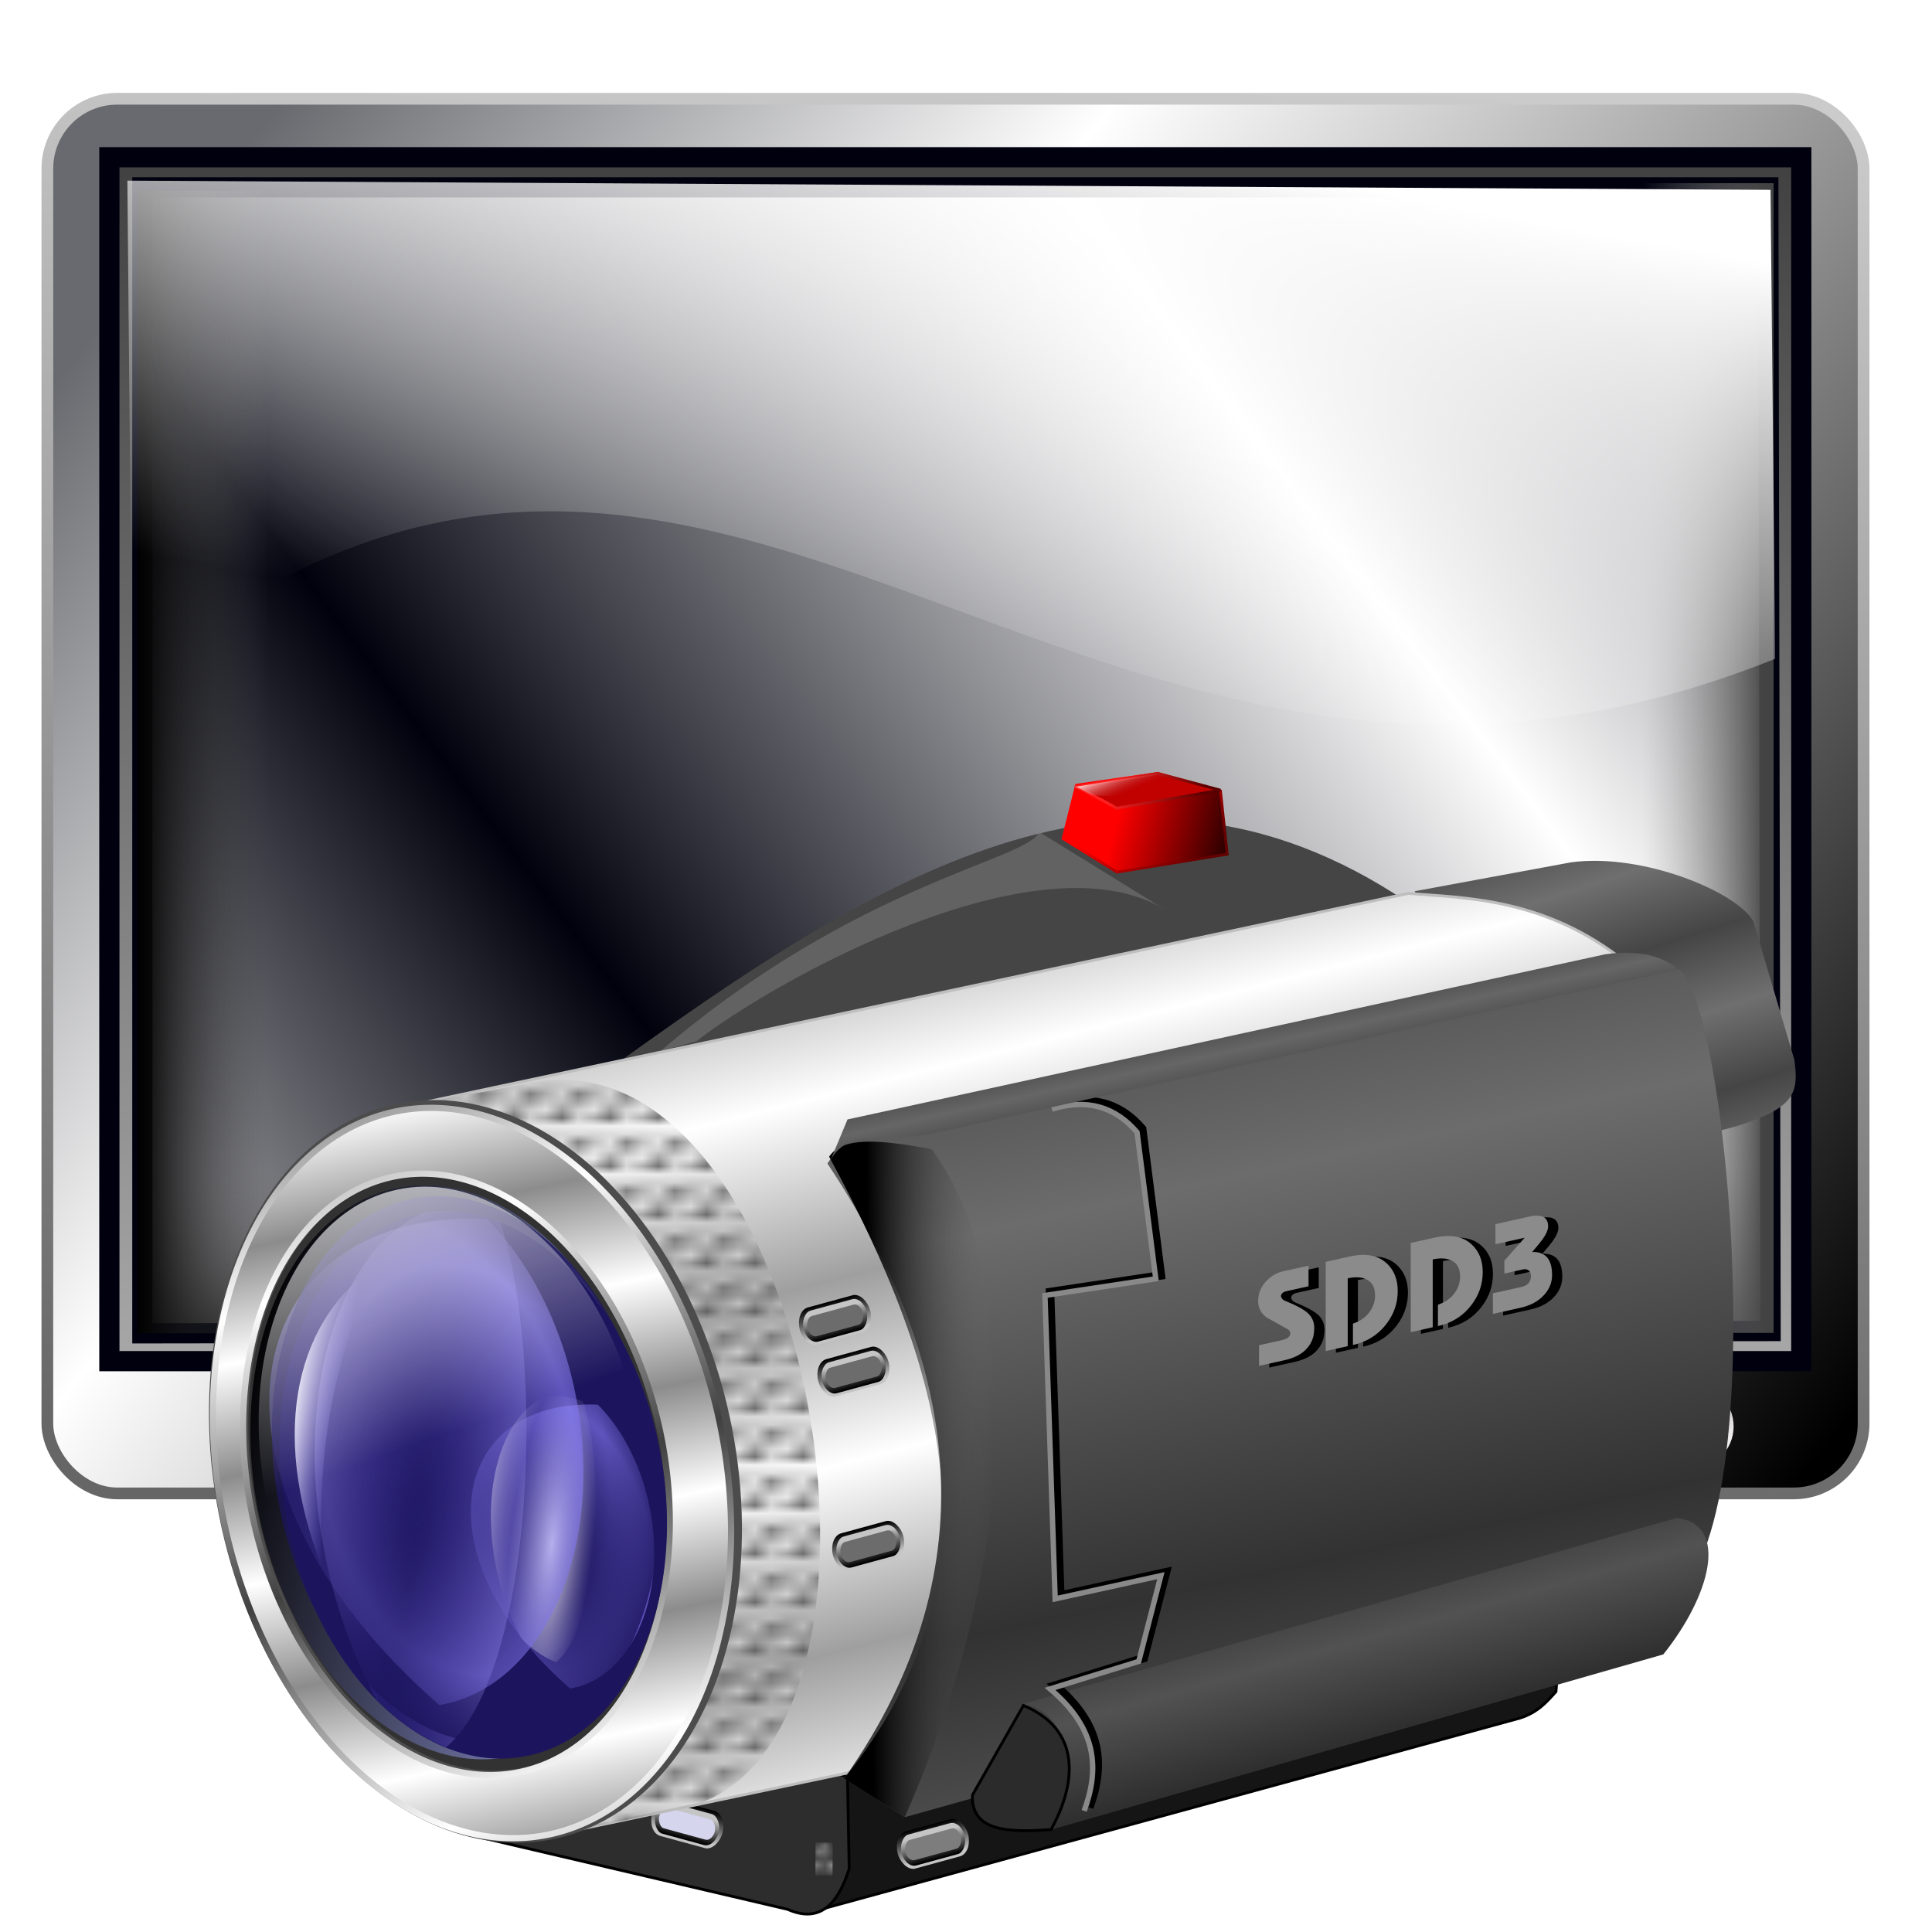 <?xml version="1.0" encoding="UTF-8" standalone="no"?>
<!-- Created with Inkscape (http://www.inkscape.org/) -->

<svg
   xmlns:dc="http://purl.org/dc/elements/1.1/"
   xmlns:cc="http://creativecommons.org/ns#"
   xmlns:rdf="http://www.w3.org/1999/02/22-rdf-syntax-ns#"
   xmlns:svg="http://www.w3.org/2000/svg"
   xmlns="http://www.w3.org/2000/svg"
   xmlns:xlink="http://www.w3.org/1999/xlink"
   xmlns:sodipodi="http://sodipodi.sourceforge.net/DTD/sodipodi-0.dtd"
   xmlns:inkscape="http://www.inkscape.org/namespaces/inkscape"
   width="255"
   height="255"
   viewBox="0 0 67.469 67.469"
   version="1.1"
   id="svg8"
   inkscape:version="0.92.5 (2060ec1f9f, 2020-04-08)"
   sodipodi:docname="istanbul.svg">
  <defs
     id="defs2">
    <linearGradient
       inkscape:collect="always"
       id="linearGradient1130">
      <stop
         style="stop-color:#ff0000;stop-opacity:1"
         offset="0"
         id="stop1126" />
      <stop
         style="stop-color:#1b0000;stop-opacity:1"
         offset="1"
         id="stop1128" />
    </linearGradient>
    <linearGradient
       inkscape:collect="always"
       id="linearGradient1124">
      <stop
         style="stop-color:#ff0000;stop-opacity:1"
         offset="0"
         id="stop1120" />
      <stop
         style="stop-color:#640000;stop-opacity:1"
         offset="1"
         id="stop1122" />
    </linearGradient>
    <pattern
       inkscape:collect="always"
       xlink:href="#pattern7431"
       id="pattern2645"
       patternTransform="matrix(0.665,0,0,0.334,-12.927,268.94)" />
    <clipPath
       clipPathUnits="userSpaceOnUse"
       id="clipPath2059">
      <path
         d="m -10.1,231.685 c 3.559,2.506 4.832,-0.585 2.965,-3.064 -3.182,-4.225 -6.444,-9.84 -12.355,-15.913 -2.595,-2.669 -11.861,-7.808 -11.861,-7.808 0,0 -0.115,-2.188 -0.099,-3.064 0.011,-0.582 -0.566,-0.564 -0.89,-0.297 -0.782,0.645 -2.471,2.57 -2.471,2.57 l -1.68,-0.099 -1.087,-1.581 c -0.297,-0.411 -0.636,-0.346 -0.89,0 -0.545,1.85 -0.879,3.885 -3.459,3.954 l 4.448,3.954 c 7.766,1.553 15.579,5.585 20.262,14.332 0,0 4.526,5.194 7.116,7.018 z"
         id="path2061"
         sodipodi:nodetypes="csscsscccccccs"
         inkscape:connector-curvature="0"
         stroke-dasharray="none"
         stroke-opacity="1"
         fill="#ffffff"
         fill-rule="evenodd"
         stroke="none"
         stroke-linejoin="miter"
         fill-opacity="1"
         stroke-linecap="butt"
         stroke-width="0.048"
         stroke-miterlimit="4" />
    </clipPath>
    <clipPath
       id="clipPath2059-5"
       clipPathUnits="userSpaceOnUse">
      <path
         stroke-miterlimit="4"
         stroke-width="0.048"
         stroke-linecap="butt"
         fill-opacity="1"
         stroke-linejoin="miter"
         stroke="none"
         fill-rule="evenodd"
         fill="#ffffff"
         stroke-opacity="1"
         stroke-dasharray="none"
         inkscape:connector-curvature="0"
         sodipodi:nodetypes="csscsscccccccs"
         id="path2061-3"
         d="m -10.1,231.685 c 3.559,2.506 4.832,-0.585 2.965,-3.064 -3.182,-4.225 -6.444,-9.84 -12.355,-15.913 -2.595,-2.669 -11.861,-7.808 -11.861,-7.808 0,0 -0.115,-2.188 -0.099,-3.064 0.011,-0.582 -0.566,-0.564 -0.89,-0.297 -0.782,0.645 -2.471,2.57 -2.471,2.57 l -1.68,-0.099 -1.087,-1.581 c -0.297,-0.411 -0.636,-0.346 -0.89,0 -0.545,1.85 -0.879,3.885 -3.459,3.954 l 4.448,3.954 c 7.766,1.553 15.579,5.585 20.262,14.332 0,0 4.526,5.194 7.116,7.018 z" />
    </clipPath>
    <clipPath
       id="clipPath">
      <path
         fill-opacity="0.95"
         stroke="none"
         fill="#1b1b1b"
         sodipodi:nodetypes="csssscc"
         inkscape:connector-curvature="0"
         id="rect5264"
         d="m -515.73,435.564 v 5.838 c 0,9.743 -7.844,17.587 -17.587,17.587 h -135.051 c -9.743,0 -17.587,-7.844 -17.587,-17.587 v -5.838 z" />
    </clipPath>
    <clipPath
       clipPathUnits="userSpaceOnUse"
       id="clipPath2059-7">
      <path
         d="m -10.1,231.685 c 3.559,2.506 4.832,-0.585 2.965,-3.064 -3.182,-4.225 -6.444,-9.84 -12.355,-15.913 -2.595,-2.669 -11.861,-7.808 -11.861,-7.808 0,0 -0.115,-2.188 -0.099,-3.064 0.011,-0.582 -0.566,-0.564 -0.89,-0.297 -0.782,0.645 -2.471,2.57 -2.471,2.57 l -1.68,-0.099 -1.087,-1.581 c -0.297,-0.411 -0.636,-0.346 -0.89,0 -0.545,1.85 -0.879,3.885 -3.459,3.954 l 4.448,3.954 c 7.766,1.553 15.579,5.585 20.262,14.332 0,0 4.526,5.194 7.116,7.018 z"
         id="path2061-5"
         sodipodi:nodetypes="csscsscccccccs"
         inkscape:connector-curvature="0"
         stroke-dasharray="none"
         stroke-opacity="1"
         fill="#ffffff"
         fill-rule="evenodd"
         stroke="none"
         stroke-linejoin="miter"
         fill-opacity="1"
         stroke-linecap="butt"
         stroke-width="0.048"
         stroke-miterlimit="4" />
    </clipPath>
    <clipPath
       clipPathUnits="userSpaceOnUse"
       id="clipPath1162">
      <path
         stroke-miterlimit="4"
         stroke-width="0.071"
         stroke-linecap="round"
         fill-opacity="0.347"
         stroke-linejoin="round"
         stroke="none"
         fill="#000000"
         stroke-opacity="1"
         stroke-dasharray="none"
         inkscape:connector-curvature="0"
         d="m -65.65,239.846 c -9.358,0 -16.952,7.594 -16.952,16.952 0,9.358 7.594,16.941 16.952,16.941 0.292,0 0.579,-0.008 0.868,-0.022 2.123,-0.108 4.148,-0.606 5.995,-1.424 l 2.67,3.971 c -0.226,0.495 -0.245,0.964 -0.011,1.313 l 15.673,23.326 c 0.495,0.737 1.944,0.632 3.248,-0.245 1.304,-0.876 1.964,-2.177 1.468,-2.914 L -51.423,274.417 c -0.233,-0.347 -0.683,-0.499 -1.224,-0.478 l -2.558,-3.804 c 3.96,-3.1 6.507,-7.92 6.507,-13.337 0,-9.358 -7.594,-16.952 -16.952,-16.952 z m 0,2.581 c 7.929,0 14.371,6.442 14.371,14.371 0,7.929 -6.442,14.36 -14.371,14.36 -7.929,0 -14.349,-6.431 -14.349,-14.36 0,-0.248 -0.001,-0.489 0.011,-0.734 0.384,-7.586 6.657,-13.637 14.338,-13.637 z"
         id="path1164" />
    </clipPath>
    <linearGradient
       id="linearGradient4079">
      <stop
         stop-opacity="1"
         stop-color="#00010c"
         id="stop4081" />
      <stop
         stop-opacity="1"
         stop-color="#c2c2c2"
         id="stop4083"
         offset="1" />
    </linearGradient>
    <linearGradient
       id="linearGradient4073">
      <stop
         stop-opacity="1"
         stop-color="#000000"
         id="stop4075" />
      <stop
         stop-opacity="0"
         stop-color="#494949"
         offset="1"
         id="stop4077" />
    </linearGradient>
    <linearGradient
       id="linearGradient4067">
      <stop
         stop-opacity="1"
         stop-color="#424242"
         id="stop4069" />
      <stop
         stop-opacity="0"
         stop-color="#a7a7a7"
         id="stop4071"
         offset="1" />
    </linearGradient>
    <linearGradient
       id="linearGradient4013">
      <stop
         stop-opacity="0.974"
         stop-color="#000000"
         id="stop4015" />
      <stop
         stop-opacity="0"
         stop-color="#a9a9a9"
         offset="1"
         id="stop4017" />
    </linearGradient>
    <linearGradient
       id="linearGradient4001"
       inkscape:collect="always">
      <stop
         stop-opacity="1"
         stop-color="#ffffff"
         id="stop4003" />
      <stop
         stop-opacity="0"
         stop-color="#a9a9a9"
         id="stop4005"
         offset="1" />
    </linearGradient>
    <linearGradient
       id="linearGradient3963">
      <stop
         stop-opacity="1"
         stop-color="#666666"
         id="stop3965" />
      <stop
         stop-opacity="1"
         stop-color="#cbcbcb"
         id="stop3967"
         offset="1" />
    </linearGradient>
    <linearGradient
       id="linearGradient5794">
      <stop
         stop-opacity="1"
         stop-color="#696a6f"
         id="stop5796" />
      <stop
         stop-opacity="1"
         stop-color="white"
         id="stop5798"
         offset="0.316" />
      <stop
         stop-opacity="1"
         stop-color="#000000"
         offset="1"
         id="stop5800" />
    </linearGradient>
    <linearGradient
       id="linearGradient5784">
      <stop
         stop-opacity="1"
         stop-color="#414141"
         id="stop5786" />
      <stop
         stop-opacity="1"
         stop-color="#5a5a5a"
         id="stop5788"
         offset="0.689" />
      <stop
         stop-opacity="1"
         stop-color="#a5a5a5"
         offset="0.831"
         id="stop5790" />
      <stop
         stop-opacity="1"
         stop-color="#000000"
         offset="1"
         id="stop5792" />
    </linearGradient>
    <linearGradient
       id="linearGradient2835">
      <stop
         stop-opacity="1"
         stop-color="#a3a3a3"
         id="stop2837" />
      <stop
         stop-opacity="1"
         stop-color="#000003"
         id="stop2839"
         offset="1" />
    </linearGradient>
    <linearGradient
       id="linearGradient2813"
       inkscape:collect="always">
      <stop
         stop-opacity="1"
         stop-color="white"
         id="stop2815" />
      <stop
         stop-opacity="1"
         stop-color="#191b38"
         id="stop2817"
         offset="1" />
    </linearGradient>
    <linearGradient
       id="linearGradient2805"
       inkscape:collect="always">
      <stop
         stop-opacity="1"
         stop-color="#736565"
         id="stop2807" />
      <stop
         stop-opacity="1"
         stop-color="white"
         id="stop2809"
         offset="1" />
    </linearGradient>
    <linearGradient
       id="linearGradient3578">
      <stop
         stop-opacity="1"
         stop-color="#000000"
         id="stop3580" />
      <stop
         stop-opacity="1"
         stop-color="#fffcfc"
         id="stop3582"
         offset="1" />
    </linearGradient>
    <linearGradient
       id="linearGradient3386">
      <stop
         stop-opacity="1"
         stop-color="#00010c"
         id="stop3388" />
      <stop
         stop-opacity="1"
         stop-color="#ffffff"
         offset="1"
         id="stop3390" />
    </linearGradient>
    <linearGradient
       id="linearGradient3435">
      <stop
         stop-opacity="1"
         stop-color="#ffffff"
         id="stop3437" />
      <stop
         stop-opacity="0"
         stop-color="#ffffff"
         offset="1"
         id="stop3439" />
    </linearGradient>
    <linearGradient
       id="linearGradient3447">
      <stop
         stop-opacity="1"
         stop-color="#000000"
         id="stop3449" />
      <stop
         stop-opacity="0"
         stop-color="#777777"
         id="stop3451"
         offset="1" />
    </linearGradient>
    <linearGradient
       id="linearGradient5327">
      <stop
         stop-opacity="1"
         stop-color="#aaaaaa"
         id="stop5329" />
      <stop
         stop-opacity="1"
         stop-color="#3d3d3d"
         offset="1"
         id="stop5331" />
    </linearGradient>
    <radialGradient
       r="28.915"
       fy="119.44"
       fx="37.14"
       cy="119.44"
       cx="37.14"
       spreadMethod="reflect"
       gradientTransform="matrix(-1.21,-0.01,0.004,-0.501,81.601,184.991)"
       gradientUnits="userSpaceOnUse"
       id="radialGradient3390"
       xlink:href="#linearGradient5784"
       inkscape:collect="always" />
    <radialGradient
       r="24.87"
       fy="115.22"
       fx="27.747"
       cy="115.22"
       cx="27.747"
       gradientTransform="matrix(2.352,0.016,-0.008,1.138,38.092,70.083)"
       gradientUnits="userSpaceOnUse"
       id="radialGradient3392"
       xlink:href="#linearGradient4001"
       inkscape:collect="always" />
    <radialGradient
       r="24.87"
       fy="121.46"
       fx="35.955"
       cy="121.46"
       cx="35.955"
       gradientTransform="matrix(1.359,0.002,-0.002,1.147,95.287,72.336)"
       gradientUnits="userSpaceOnUse"
       id="radialGradient3394"
       xlink:href="#linearGradient4013"
       inkscape:collect="always" />
    <linearGradient
       y2="99.45"
       x2="63.879"
       y1="99.45"
       x1="55.652"
       spreadMethod="reflect"
       gradientTransform="matrix(2.328,0,0,2.328,-16.947,-44.239)"
       gradientUnits="userSpaceOnUse"
       id="linearGradient3396"
       xlink:href="#linearGradient2835"
       inkscape:collect="always" />
    <linearGradient
       y2="195.01"
       x2="98.48"
       y1="205.89"
       x1="152.47"
       gradientUnits="userSpaceOnUse"
       id="linearGradient3398"
       xlink:href="#linearGradient4079"
       inkscape:collect="always" />
    <linearGradient
       y2="91.46"
       x2="114.31"
       y1="17.06"
       x1="22.81"
       gradientTransform="matrix(2.221,0,0,2.221,-19.012,-0.542)"
       gradientUnits="userSpaceOnUse"
       id="linearGradient3401"
       xlink:href="#linearGradient5794"
       inkscape:collect="always" />
    <linearGradient
       y2="36.25"
       x2="153.84"
       y1="198.81"
       x1="140.09"
       gradientTransform="matrix(1.146,0,0,1.146,-16.811,-20.25)"
       gradientUnits="userSpaceOnUse"
       id="linearGradient3404"
       xlink:href="#linearGradient3963"
       inkscape:collect="always" />
    <linearGradient
       y2="121.97"
       x2="177.64"
       y1="147.86"
       x1="143.39"
       spreadMethod="reflect"
       gradientTransform="matrix(2.534,0,0,2.458,-273.448,-217.332)"
       gradientUnits="userSpaceOnUse"
       id="linearGradient3406"
       xlink:href="#linearGradient3386"
       inkscape:collect="always" />
    <linearGradient
       y2="121.97"
       x2="177.64"
       y1="147.86"
       x1="143.39"
       spreadMethod="reflect"
       gradientTransform="matrix(2.51,0,0,2.5,-268.87,-221.607)"
       gradientUnits="userSpaceOnUse"
       id="linearGradient3408"
       xlink:href="#linearGradient3386"
       inkscape:collect="always" />
    <linearGradient
       y2="107.11"
       x2="160.52"
       y1="94.16"
       x1="160.66"
       gradientTransform="matrix(-2.619,0,0,-2.236,543.094,400.236)"
       gradientUnits="userSpaceOnUse"
       id="linearGradient3410"
       xlink:href="#linearGradient3447"
       inkscape:collect="always" />
    <linearGradient
       y2="43.926"
       x2="-35.23"
       y1="221.11"
       x1="-35.23"
       gradientTransform="matrix(0.951,0,0,0.925,160.946,-13.689)"
       gradientUnits="userSpaceOnUse"
       id="linearGradient3412"
       xlink:href="#linearGradient5327"
       inkscape:collect="always" />
    <linearGradient
       y2="150.69"
       x2="168.45"
       y1="150.69"
       x1="142.48"
       gradientTransform="matrix(0.647,0,0,0.712,-69.417,2.605)"
       gradientUnits="userSpaceOnUse"
       id="linearGradient3414"
       xlink:href="#linearGradient4073"
       inkscape:collect="always" />
    <linearGradient
       y2="150.69"
       x2="167.54"
       y1="150.69"
       x1="142.48"
       gradientTransform="matrix(0.647,0,0,0.709,-323.742,3.277)"
       gradientUnits="userSpaceOnUse"
       id="linearGradient3416"
       xlink:href="#linearGradient4067"
       inkscape:collect="always" />
    <linearGradient
       y2="-14.881"
       x2="2.21"
       y1="-20.446"
       x1="-15.518"
       gradientUnits="userSpaceOnUse"
       id="linearGradient3418"
       xlink:href="#linearGradient2813"
       inkscape:collect="always" />
    <linearGradient
       y2="-12.945"
       x2="-0.694"
       y1="-25.2"
       x1="-15.518"
       gradientUnits="userSpaceOnUse"
       id="linearGradient3420"
       xlink:href="#linearGradient2805"
       inkscape:collect="always" />
    <linearGradient
       y2="122.06"
       x2="155.51"
       y1="94.16"
       x1="160.66"
       gradientTransform="matrix(2.631,0,0,2.608,-291.239,-217.776)"
       gradientUnits="userSpaceOnUse"
       id="linearGradient3430"
       xlink:href="#linearGradient3435"
       inkscape:collect="always" />
    <linearGradient
       id="linearGradient4168">
      <stop
         stop-opacity="1"
         stop-color="#cbcbcb"
         id="stop4170" />
      <stop
         stop-opacity="1"
         stop-color="#ffffff"
         id="stop4174"
         offset="0.5" />
      <stop
         stop-opacity="1"
         stop-color="#666666"
         offset="1"
         id="stop4172" />
    </linearGradient>
    <linearGradient
       inkscape:collect="always"
       xlink:href="#linearGradient2813"
       id="linearGradient1762"
       gradientUnits="userSpaceOnUse"
       x1="-15.518"
       y1="-20.446"
       x2="2.21"
       y2="-14.881" />
    <linearGradient
       inkscape:collect="always"
       xlink:href="#linearGradient2805"
       id="linearGradient1764"
       gradientUnits="userSpaceOnUse"
       x1="-15.518"
       y1="-25.2"
       x2="-0.694"
       y2="-12.945" />
    <linearGradient
       inkscape:collect="always"
       xlink:href="#linearGradient2813"
       id="linearGradient1766"
       gradientUnits="userSpaceOnUse"
       x1="-15.518"
       y1="-20.446"
       x2="2.21"
       y2="-14.881" />
    <linearGradient
       inkscape:collect="always"
       xlink:href="#linearGradient2805"
       id="linearGradient1768"
       gradientUnits="userSpaceOnUse"
       x1="-15.518"
       y1="-25.2"
       x2="-0.694"
       y2="-12.945" />
    <pattern
       patternTransform="matrix(0.265,0,0,0.265,23.829,340.506)"
       id="pattern8162"
       xlink:href="#pattern7431"
       inkscape:collect="always" />
    <linearGradient
       id="linearGradient5181"
       inkscape:collect="always">
      <stop
         id="stop5183"
         offset="0"
         style="stop-color:#b00303;stop-opacity:0" />
      <stop
         id="stop5185"
         offset="1"
         style="stop-color:#ffc3c3;stop-opacity:1" />
    </linearGradient>
    <linearGradient
       id="linearGradient5161"
       inkscape:collect="always">
      <stop
         id="stop5163"
         offset="0"
         style="stop-color:#ff2121;stop-opacity:1" />
      <stop
         id="stop5165"
         offset="1"
         style="stop-color:#590000;stop-opacity:1" />
    </linearGradient>
    <linearGradient
       id="linearGradient5147"
       inkscape:collect="always">
      <stop
         id="stop5149"
         offset="0"
         style="stop-color:#454545;stop-opacity:1" />
      <stop
         id="stop5151"
         offset="1"
         style="stop-color:#6f6f6f;stop-opacity:1" />
    </linearGradient>
    <linearGradient
       id="linearGradient5103"
       inkscape:collect="always">
      <stop
         id="stop5105"
         offset="0"
         style="stop-color:#666666;stop-opacity:1" />
      <stop
         id="stop5107"
         offset="1"
         style="stop-color:#525252;stop-opacity:1" />
    </linearGradient>
    <linearGradient
       id="linearGradient5075"
       inkscape:collect="always">
      <stop
         id="stop5077"
         offset="0"
         style="stop-color:#2b2b2b;stop-opacity:1;" />
      <stop
         id="stop5079"
         offset="1"
         style="stop-color:#525252;stop-opacity:1" />
    </linearGradient>
    <linearGradient
       id="linearGradient5032"
       inkscape:collect="always">
      <stop
         id="stop5034"
         offset="0"
         style="stop-color:#000000;stop-opacity:1;" />
      <stop
         id="stop5036"
         offset="1"
         style="stop-color:#c5c5c5;stop-opacity:1" />
    </linearGradient>
    <linearGradient
       id="linearGradient5024"
       inkscape:collect="always">
      <stop
         id="stop5026"
         offset="0"
         style="stop-color:#000000;stop-opacity:1" />
      <stop
         id="stop5028"
         offset="1"
         style="stop-color:#6c6c6c;stop-opacity:0" />
    </linearGradient>
    <linearGradient
       inkscape:collect="always"
       id="linearGradient5003">
      <stop
         style="stop-color:#323232;stop-opacity:1;"
         offset="0"
         id="stop5016" />
      <stop
         style="stop-color:#6c6c6c;stop-opacity:1"
         offset="1"
         id="stop5018" />
    </linearGradient>
    <linearGradient
       id="linearGradient4165"
       inkscape:collect="always">
      <stop
         id="stop4167"
         offset="0"
         style="stop-color:#404040;stop-opacity:1" />
      <stop
         id="stop4169"
         offset="1"
         style="stop-color:#ffffff;stop-opacity:1" />
    </linearGradient>
    <linearGradient
       id="linearGradient4157"
       inkscape:collect="always">
      <stop
         id="stop4159"
         offset="0"
         style="stop-color:#ffffff;stop-opacity:1;" />
      <stop
         id="stop4161"
         offset="1"
         style="stop-color:#9f9f9f;stop-opacity:1" />
    </linearGradient>
    <linearGradient
       id="linearGradient4147"
       inkscape:collect="always">
      <stop
         id="stop4149"
         offset="0"
         style="stop-color:#8c8c8c;stop-opacity:1" />
      <stop
         id="stop4151"
         offset="1"
         style="stop-color:#ffffff;stop-opacity:1" />
    </linearGradient>
    <linearGradient
       gradientTransform="matrix(0.116,0,0,0.116,-6.666,282.516)"
       spreadMethod="reflect"
       gradientUnits="userSpaceOnUse"
       y2="376.232"
       x2="214.639"
       y1="414.706"
       x1="222.633"
       id="linearGradient4153"
       xlink:href="#linearGradient4147"
       inkscape:collect="always" />
    <linearGradient
       gradientTransform="matrix(0.117,0,0,0.117,-6.721,282.389)"
       spreadMethod="reflect"
       gradientUnits="userSpaceOnUse"
       y2="267.427"
       x2="387.646"
       y1="205.486"
       x1="372.002"
       id="linearGradient4163"
       xlink:href="#linearGradient4157"
       inkscape:collect="always" />
    <linearGradient
       gradientTransform="matrix(0.117,0,0,0.117,-6.721,282.389)"
       spreadMethod="reflect"
       gradientUnits="userSpaceOnUse"
       y2="260.046"
       x2="179.153"
       y1="351.136"
       x1="216.322"
       id="linearGradient4171"
       xlink:href="#linearGradient4165"
       inkscape:collect="always" />
    <linearGradient
       inkscape:collect="always"
       id="linearGradient2958">
      <stop
         style="stop-color:black;stop-opacity:1"
         offset="0"
         id="stop2960" />
      <stop
         style="stop-color:#959bda;stop-opacity:1"
         offset="1"
         id="stop2962" />
    </linearGradient>
    <linearGradient
       id="linearGradient2918"
       inkscape:collect="always">
      <stop
         id="stop2920"
         offset="0"
         style="stop-color:#cbd2f5;stop-opacity:1" />
      <stop
         id="stop2922"
         offset="1"
         style="stop-color:#7c79d5;stop-opacity:1" />
    </linearGradient>
    <linearGradient
       id="linearGradient2868"
       inkscape:collect="always">
      <stop
         id="stop2870"
         offset="0"
         style="stop-color:black;stop-opacity:1" />
      <stop
         id="stop2872"
         offset="1"
         style="stop-color:#1e2a9e;stop-opacity:1" />
    </linearGradient>
    <linearGradient
       inkscape:collect="always"
       id="linearGradient2827">
      <stop
         style="stop-color:#1e2a9e;stop-opacity:1;"
         offset="0"
         id="stop2829" />
      <stop
         style="stop-color:#1e2a9e;stop-opacity:0;"
         offset="1"
         id="stop2831" />
    </linearGradient>
    <linearGradient
       inkscape:collect="always"
       id="linearGradient2811">
      <stop
         style="stop-color:#cbd2f5;stop-opacity:1"
         offset="0"
         id="stop2813" />
      <stop
         style="stop-color:#6b0000;stop-opacity:1"
         offset="1"
         id="stop2815-6" />
    </linearGradient>
    <linearGradient
       id="linearGradient2804">
      <stop
         style="stop-color:#1e2a9e;stop-opacity:1"
         offset="0"
         id="stop2806" />
      <stop
         style="stop-color:#999292;stop-opacity:1"
         offset="1"
         id="stop2809-7" />
    </linearGradient>
    <linearGradient
       id="linearGradient2824">
      <stop
         id="stop2830"
         offset="0"
         style="stop-color:white;stop-opacity:0.651" />
      <stop
         id="stop2832"
         offset="1"
         style="stop-color:white;stop-opacity:0" />
    </linearGradient>
    <linearGradient
       inkscape:collect="always"
       id="linearGradient2814">
      <stop
         style="stop-color:white;stop-opacity:1"
         offset="0"
         id="stop2816" />
      <stop
         style="stop-color:#8579f3;stop-opacity:0;"
         offset="1"
         id="stop2818" />
    </linearGradient>
    <linearGradient
       id="linearGradient2800">
      <stop
         style="stop-color:#1c155d;stop-opacity:0;"
         offset="0"
         id="stop2802" />
      <stop
         id="stop2808"
         offset="0.5"
         style="stop-color:#1c155d;stop-opacity:0;" />
      <stop
         style="stop-color:#1c155d;stop-opacity:0;"
         offset="0.75"
         id="stop2810" />
      <stop
         style="stop-color:#1c155d;stop-opacity:0.804;"
         offset="1"
         id="stop2804" />
    </linearGradient>
    <linearGradient
       inkscape:collect="always"
       id="linearGradient2786">
      <stop
         style="stop-color:#1c155d;stop-opacity:0"
         offset="0"
         id="stop2788" />
      <stop
         style="stop-color:#8579f3;stop-opacity:0.635"
         offset="1"
         id="stop2790" />
    </linearGradient>
    <linearGradient
       id="linearGradient2777">
      <stop
         id="stop2779"
         offset="0"
         style="stop-color:white;stop-opacity:1" />
      <stop
         id="stop2781"
         offset="1"
         style="stop-color:#afaad1;stop-opacity:0" />
    </linearGradient>
    <linearGradient
       id="linearGradient2763">
      <stop
         style="stop-color:#6350f2;stop-opacity:0"
         offset="0"
         id="stop2765" />
      <stop
         style="stop-color:#afaad1;stop-opacity:0.753;"
         offset="1"
         id="stop2767" />
    </linearGradient>
    <radialGradient
       inkscape:collect="always"
       xlink:href="#linearGradient2763"
       id="radialGradient2771"
       cx="265.047"
       cy="58.539"
       fx="265.047"
       fy="58.539"
       r="25.861"
       gradientTransform="matrix(1.227,0.626,-2.575,5.051,82.322,-391.022)"
       gradientUnits="userSpaceOnUse"
       spreadMethod="reflect" />
    <radialGradient
       inkscape:collect="always"
       xlink:href="#linearGradient2777"
       id="radialGradient2775"
       gradientUnits="userSpaceOnUse"
       gradientTransform="matrix(0.305,0.143,-0.452,0.969,209.033,-33.26)"
       spreadMethod="reflect"
       cx="267.249"
       cy="54.185"
       fx="267.249"
       fy="54.185"
       r="25.861" />
    <radialGradient
       inkscape:collect="always"
       xlink:href="#linearGradient2786"
       id="radialGradient2792"
       cx="274.882"
       cy="62.691"
       fx="274.882"
       fy="62.691"
       r="31.089"
       gradientTransform="matrix(1.152,0.574,-0.573,1.148,-5.861,-167.159)"
       gradientUnits="userSpaceOnUse"
       spreadMethod="reflect" />
    <radialGradient
       inkscape:collect="always"
       xlink:href="#linearGradient2786"
       id="radialGradient2796"
       gradientUnits="userSpaceOnUse"
       gradientTransform="matrix(0.673,0.335,-0.334,0.671,123.855,-65.52)"
       spreadMethod="reflect"
       cx="274.882"
       cy="62.691"
       fx="274.882"
       fy="62.691"
       r="31.089" />
    <radialGradient
       inkscape:collect="always"
       xlink:href="#linearGradient2800"
       id="radialGradient2806"
       cx="274.931"
       cy="56.781"
       fx="274.931"
       fy="56.781"
       r="41.615"
       gradientUnits="userSpaceOnUse" />
    <linearGradient
       gradientTransform="matrix(0.702,-0.119,0.186,1.019,-254.653,132.795)"
       inkscape:collect="always"
       xlink:href="#linearGradient2814"
       id="linearGradient2820"
       x1="240.252"
       y1="36.656"
       x2="250.337"
       y2="41.431"
       gradientUnits="userSpaceOnUse" />
    <linearGradient
       gradientTransform="matrix(0.712,0,0,1.036,-276.912,83.87)"
       inkscape:collect="always"
       xlink:href="#linearGradient2824"
       id="linearGradient2836"
       x1="270.496"
       y1="15.166"
       x2="274.931"
       y2="52.688"
       gradientUnits="userSpaceOnUse" />
    <linearGradient
       inkscape:collect="always"
       xlink:href="#linearGradient2811"
       id="linearGradient2821"
       x1="244.459"
       y1="20.693"
       x2="302.477"
       y2="95.47"
       gradientUnits="userSpaceOnUse" />
    <linearGradient
       inkscape:collect="always"
       xlink:href="#linearGradient2827"
       id="linearGradient2833"
       x1="229.503"
       y1="56.781"
       x2="320.358"
       y2="56.781"
       gradientUnits="userSpaceOnUse" />
    <radialGradient
       inkscape:collect="always"
       xlink:href="#linearGradient2786"
       id="radialGradient2841"
       gradientUnits="userSpaceOnUse"
       gradientTransform="matrix(1.152,0.574,-0.573,1.148,-5.861,-167.159)"
       spreadMethod="reflect"
       cx="274.882"
       cy="62.691"
       fx="274.882"
       fy="62.691"
       r="31.089" />
    <radialGradient
       inkscape:collect="always"
       xlink:href="#linearGradient2777"
       id="radialGradient2844"
       gradientUnits="userSpaceOnUse"
       gradientTransform="matrix(0.305,0.143,-0.452,0.969,209.033,-33.26)"
       spreadMethod="reflect"
       cx="267.249"
       cy="54.185"
       fx="267.249"
       fy="54.185"
       r="25.861" />
    <radialGradient
       inkscape:collect="always"
       xlink:href="#linearGradient2763"
       id="radialGradient2847"
       gradientUnits="userSpaceOnUse"
       gradientTransform="matrix(1.227,0.626,-2.575,5.051,82.322,-391.022)"
       spreadMethod="reflect"
       cx="265.047"
       cy="58.539"
       fx="265.047"
       fy="58.539"
       r="25.861" />
    <radialGradient
       inkscape:collect="always"
       xlink:href="#linearGradient2786"
       id="radialGradient2850"
       gradientUnits="userSpaceOnUse"
       gradientTransform="matrix(0.673,0.335,-0.334,0.671,123.855,-65.52)"
       spreadMethod="reflect"
       cx="274.882"
       cy="62.691"
       fx="274.882"
       fy="62.691"
       r="31.089" />
    <linearGradient
       inkscape:collect="always"
       xlink:href="#linearGradient2868"
       id="linearGradient2854"
       gradientUnits="userSpaceOnUse"
       x1="241.858"
       y1="38.249"
       x2="308.654"
       y2="73.687" />
    <linearGradient
       inkscape:collect="always"
       xlink:href="#linearGradient2811"
       id="linearGradient2856"
       gradientUnits="userSpaceOnUse"
       x1="241.533"
       y1="26.22"
       x2="302.477"
       y2="95.47" />
    <radialGradient
       inkscape:collect="always"
       xlink:href="#linearGradient2786"
       id="radialGradient2890"
       gradientUnits="userSpaceOnUse"
       gradientTransform="matrix(0.673,0.335,-0.334,0.671,123.855,-65.52)"
       spreadMethod="reflect"
       cx="274.882"
       cy="62.691"
       fx="274.882"
       fy="62.691"
       r="31.089" />
    <radialGradient
       inkscape:collect="always"
       xlink:href="#linearGradient2763"
       id="radialGradient2892"
       gradientUnits="userSpaceOnUse"
       gradientTransform="matrix(1.227,0.626,-2.575,5.051,82.322,-391.022)"
       spreadMethod="reflect"
       cx="265.047"
       cy="58.539"
       fx="265.047"
       fy="58.539"
       r="25.861" />
    <radialGradient
       inkscape:collect="always"
       xlink:href="#linearGradient2777"
       id="radialGradient2894"
       gradientUnits="userSpaceOnUse"
       gradientTransform="matrix(0.305,0.143,-0.452,0.969,209.033,-33.26)"
       spreadMethod="reflect"
       cx="267.249"
       cy="54.185"
       fx="267.249"
       fy="54.185"
       r="25.861" />
    <radialGradient
       inkscape:collect="always"
       xlink:href="#linearGradient2786"
       id="radialGradient2896"
       gradientUnits="userSpaceOnUse"
       gradientTransform="matrix(1.152,0.574,-0.573,1.148,-5.861,-167.159)"
       spreadMethod="reflect"
       cx="274.882"
       cy="62.691"
       fx="274.882"
       fy="62.691"
       r="31.089" />
    <radialGradient
       inkscape:collect="always"
       xlink:href="#linearGradient2800"
       id="radialGradient2898"
       gradientUnits="userSpaceOnUse"
       cx="274.931"
       cy="56.781"
       fx="274.931"
       fy="56.781"
       r="41.615" />
    <linearGradient
       inkscape:collect="always"
       xlink:href="#linearGradient2918"
       id="linearGradient2926"
       gradientUnits="userSpaceOnUse"
       x1="241.533"
       y1="26.22"
       x2="307.679"
       y2="88.317" />
    <linearGradient
       gradientTransform="matrix(0.747,0,0,1.087,-286.705,82.842)"
       inkscape:collect="always"
       xlink:href="#linearGradient2958"
       id="linearGradient2964"
       x1="238.193"
       y1="32.722"
       x2="313.294"
       y2="81.815"
       gradientUnits="userSpaceOnUse" />
    <radialGradient
       inkscape:collect="always"
       xlink:href="#linearGradient2786"
       id="radialGradient2981"
       gradientUnits="userSpaceOnUse"
       gradientTransform="matrix(0.535,0.261,-0.11,0.723,-179.887,51.217)"
       spreadMethod="reflect"
       cx="274.882"
       cy="62.691"
       fx="274.882"
       fy="62.691"
       r="31.089" />
    <radialGradient
       inkscape:collect="always"
       xlink:href="#linearGradient2763"
       id="radialGradient2983"
       gradientUnits="userSpaceOnUse"
       gradientTransform="matrix(0.978,0.491,-0.867,5.456,-269.694,-275.589)"
       spreadMethod="reflect"
       cx="265.047"
       cy="58.539"
       fx="265.047"
       fy="58.539"
       r="25.861" />
    <radialGradient
       inkscape:collect="always"
       xlink:href="#linearGradient2777"
       id="radialGradient2985"
       gradientUnits="userSpaceOnUse"
       gradientTransform="matrix(0.241,0.109,-0.137,1.041,-95.714,81.617)"
       spreadMethod="reflect"
       cx="267.249"
       cy="54.185"
       fx="267.249"
       fy="54.185"
       r="25.861" />
    <radialGradient
       inkscape:collect="always"
       xlink:href="#linearGradient2786"
       id="radialGradient2987"
       gradientUnits="userSpaceOnUse"
       gradientTransform="matrix(0.916,0.448,-0.188,1.239,-302.933,-44.872)"
       spreadMethod="reflect"
       cx="274.882"
       cy="62.691"
       fx="274.882"
       fy="62.691"
       r="31.089" />
    <radialGradient
       gradientTransform="matrix(0.712,0,0,1.036,-275.14,85.677)"
       inkscape:collect="always"
       xlink:href="#linearGradient2800"
       id="radialGradient2989"
       gradientUnits="userSpaceOnUse"
       cx="274.931"
       cy="56.781"
       fx="274.931"
       fy="56.781"
       r="41.615" />
    <linearGradient
       gradientTransform="matrix(0.117,0,0,0.117,64.557,285.993)"
       spreadMethod="reflect"
       gradientUnits="userSpaceOnUse"
       y2="222.903"
       x2="-164.457"
       y1="359.001"
       x1="-135.24"
       id="linearGradient5009"
       xlink:href="#linearGradient5003"
       inkscape:collect="always" />
    <linearGradient
       y2="329.733"
       x2="-284.945"
       y1="330.22"
       x1="-328.898"
       spreadMethod="pad"
       gradientTransform="matrix(0.117,0,0,0.117,64.557,285.993)"
       gradientUnits="userSpaceOnUse"
       id="linearGradient5022"
       xlink:href="#linearGradient5024"
       inkscape:collect="always" />
    <linearGradient
       gradientTransform="matrix(1.047,0,0,1.047,-8.704,-1.757)"
       gradientUnits="userSpaceOnUse"
       y2="69.661"
       x2="176.271"
       y1="-7.458"
       x1="176.271"
       id="linearGradient5038"
       xlink:href="#linearGradient5032"
       inkscape:collect="always" />
    <linearGradient
       gradientTransform="matrix(0.933,0,0,0.848,12.836,-70.478)"
       y2="69.661"
       x2="176.271"
       y1="-7.458"
       x1="176.271"
       gradientUnits="userSpaceOnUse"
       id="linearGradient5042"
       xlink:href="#linearGradient5032"
       inkscape:collect="always" />
    <linearGradient
       gradientTransform="matrix(0.117,0,0,0.117,-6.767,281.6)"
       spreadMethod="reflect"
       gradientUnits="userSpaceOnUse"
       y2="430.732"
       x2="458.537"
       y1="466.829"
       x1="468.78"
       id="linearGradient5081"
       xlink:href="#linearGradient5075"
       inkscape:collect="always" />
    <linearGradient
       gradientTransform="matrix(0.117,0,0,0.117,-6.767,281.6)"
       spreadMethod="reflect"
       gradientUnits="userSpaceOnUse"
       y2="224.841"
       x2="437.864"
       y1="217.612"
       x1="436.285"
       id="linearGradient5109"
       xlink:href="#linearGradient5103"
       inkscape:collect="always" />
    <linearGradient
       gradientTransform="matrix(0.117,0,0,0.117,-11.489,282.445)"
       spreadMethod="reflect"
       gradientUnits="userSpaceOnUse"
       y2="159.416"
       x2="570.253"
       y1="185.922"
       x1="578.743"
       id="linearGradient5153"
       xlink:href="#linearGradient5147"
       inkscape:collect="always" />
    <linearGradient
       gradientTransform="matrix(0.117,0,0,0.117,-6.767,281.6)"
       gradientUnits="userSpaceOnUse"
       y2="157.157"
       x2="396.333"
       y1="132.428"
       x1="371.342"
       id="linearGradient5167"
       xlink:href="#linearGradient1124"
       inkscape:collect="always" />
    <linearGradient
       gradientTransform="matrix(0.117,0,0,0.117,-6.767,281.6)"
       gradientUnits="userSpaceOnUse"
       y2="137.041"
       x2="397.017"
       y1="125.762"
       x1="368.444"
       id="linearGradient5177"
       xlink:href="#linearGradient5161"
       inkscape:collect="always" />
    <linearGradient
       gradientTransform="matrix(0.117,0,0,0.117,-6.767,281.6)"
       gradientUnits="userSpaceOnUse"
       y2="127.294"
       x2="361.279"
       y1="135.854"
       x1="364.934"
       id="linearGradient5187"
       xlink:href="#linearGradient5181"
       inkscape:collect="always" />
    <pattern
       id="pattern7431"
       patternTransform="translate(-13.07,92.503)"
       height="5.165"
       width="2.677"
       patternUnits="userSpaceOnUse">
      <g
         id="g7407"
         transform="translate(123.888,-75.163)">
        <rect
           style="opacity:1;fill:#747474;fill-opacity:0.225;fill-rule:nonzero;stroke:none;stroke-width:1;stroke-linecap:round;stroke-linejoin:round;stroke-miterlimit:4;stroke-dasharray:none;stroke-opacity:1"
           id="rect7409"
           width="2.626"
           height="5.083"
           x="-123.853"
           y="75.163" />
        <g
           id="g7411"
           transform="matrix(0.018,0.003,-0.003,0.018,-139.026,73.775)">
          <path
             inkscape:connector-curvature="0"
             id="path7413"
             d="m 859.905,107.598 44.553,-10.606 19.339,91.153 -44.553,10.606 z"
             style="opacity:1;fill:#efefef;fill-opacity:0.716;fill-rule:nonzero;stroke:none;stroke-width:2.2;stroke-linecap:round;stroke-linejoin:round;stroke-miterlimit:4;stroke-dasharray:none;stroke-opacity:1"
             sodipodi:nodetypes="ccccc" />
          <path
             sodipodi:nodetypes="ccccc"
             style="opacity:1;fill:#000000;fill-opacity:0.705;fill-rule:nonzero;stroke:none;stroke-width:2.2;stroke-linecap:round;stroke-linejoin:round;stroke-miterlimit:4;stroke-dasharray:none;stroke-opacity:1"
             d="m 904.457,96.992 19.339,91.153 -46.851,9.835 -7.706,-45.163 c 0,0 22.645,-35.479 35.218,-55.825 z"
             id="path7415"
             inkscape:connector-curvature="0" />
        </g>
        <g
           transform="matrix(0.018,0.003,-0.003,0.018,-136.375,73.704)"
           id="g7417">
          <path
             style="opacity:1;fill:#efefef;fill-opacity:0.716;fill-rule:nonzero;stroke:none;stroke-width:2.2;stroke-linecap:round;stroke-linejoin:round;stroke-miterlimit:4;stroke-dasharray:none;stroke-opacity:1"
             d="m 813.305,116.331 45.259,-10.738 19.339,91.153 -45.259,10.738 z"
             id="path7419"
             inkscape:connector-curvature="0"
             sodipodi:nodetypes="ccccc" />
          <path
             inkscape:connector-curvature="0"
             id="path7421"
             d="m 877.489,197.97 -44.846,9.514 c 12.683,-18.404 37.19,-54.519 37.19,-54.519 z"
             style="opacity:1;fill:#000000;fill-opacity:0.705;fill-rule:nonzero;stroke:none;stroke-width:2.2;stroke-linecap:round;stroke-linejoin:round;stroke-miterlimit:4;stroke-dasharray:none;stroke-opacity:1"
             sodipodi:nodetypes="cccc" />
        </g>
        <g
           id="g7423"
           transform="matrix(0.018,0.003,-0.003,0.018,-137.663,71.286)">
          <path
             inkscape:connector-curvature="0"
             id="path7425"
             d="m 813.305,116.331 91.153,-19.339 19.339,91.153 -91.153,19.339 z"
             style="opacity:1;fill:#efefef;fill-opacity:0.716;fill-rule:nonzero;stroke:none;stroke-width:2.2;stroke-linecap:round;stroke-linejoin:round;stroke-miterlimit:4;stroke-dasharray:none;stroke-opacity:1" />
          <path
             sodipodi:nodetypes="cccc"
             style="opacity:1;fill:#000000;fill-opacity:0.705;fill-rule:nonzero;stroke:none;stroke-width:2.2;stroke-linecap:round;stroke-linejoin:round;stroke-miterlimit:4;stroke-dasharray:none;stroke-opacity:1"
             d="m 904.457,96.992 19.339,91.153 -91.153,19.339 c 34.122,-50.5 36.179,-52.694 71.814,-110.492 z"
             id="path7427"
             inkscape:connector-curvature="0" />
        </g>
      </g>
    </pattern>
    <linearGradient
       inkscape:collect="always"
       xlink:href="#linearGradient5032"
       id="linearGradient2567"
       gradientUnits="userSpaceOnUse"
       gradientTransform="matrix(1.047,0,0,1.047,-8.704,-1.757)"
       x1="176.271"
       y1="-7.458"
       x2="176.271"
       y2="69.661" />
    <linearGradient
       inkscape:collect="always"
       xlink:href="#linearGradient5032"
       id="linearGradient2569"
       gradientUnits="userSpaceOnUse"
       gradientTransform="matrix(0.933,0,0,0.848,12.836,-70.478)"
       x1="176.271"
       y1="-7.458"
       x2="176.271"
       y2="69.661" />
    <linearGradient
       inkscape:collect="always"
       xlink:href="#linearGradient5032"
       id="linearGradient2571"
       gradientUnits="userSpaceOnUse"
       gradientTransform="matrix(1.047,0,0,1.047,-8.704,-1.757)"
       x1="176.271"
       y1="-7.458"
       x2="176.271"
       y2="69.661" />
    <linearGradient
       inkscape:collect="always"
       xlink:href="#linearGradient5032"
       id="linearGradient2573"
       gradientUnits="userSpaceOnUse"
       gradientTransform="matrix(0.933,0,0,0.848,12.836,-70.478)"
       x1="176.271"
       y1="-7.458"
       x2="176.271"
       y2="69.661" />
    <linearGradient
       inkscape:collect="always"
       xlink:href="#linearGradient5032"
       id="linearGradient2575"
       gradientUnits="userSpaceOnUse"
       gradientTransform="matrix(1.047,0,0,1.047,-8.704,-1.757)"
       x1="176.271"
       y1="-7.458"
       x2="176.271"
       y2="69.661" />
    <linearGradient
       inkscape:collect="always"
       xlink:href="#linearGradient5032"
       id="linearGradient2577"
       gradientUnits="userSpaceOnUse"
       gradientTransform="matrix(0.933,0,0,0.848,12.836,-70.478)"
       x1="176.271"
       y1="-7.458"
       x2="176.271"
       y2="69.661" />
    <linearGradient
       inkscape:collect="always"
       xlink:href="#linearGradient5032"
       id="linearGradient2579"
       gradientUnits="userSpaceOnUse"
       gradientTransform="matrix(1.047,0,0,1.047,-8.704,-1.757)"
       x1="176.271"
       y1="-7.458"
       x2="176.271"
       y2="69.661" />
    <linearGradient
       inkscape:collect="always"
       xlink:href="#linearGradient5032"
       id="linearGradient2581"
       gradientUnits="userSpaceOnUse"
       gradientTransform="matrix(0.933,0,0,0.848,12.836,-70.478)"
       x1="176.271"
       y1="-7.458"
       x2="176.271"
       y2="69.661" />
    <linearGradient
       inkscape:collect="always"
       xlink:href="#linearGradient1130"
       id="linearGradient1132"
       x1="36.264"
       y1="298.265"
       x2="41.189"
       y2="299.543"
       gradientUnits="userSpaceOnUse" />
  </defs>
  <sodipodi:namedview
     id="base"
     pagecolor="#ff0000"
     bordercolor="#666666"
     borderopacity="1.0"
     inkscape:pageopacity="0"
     inkscape:pageshadow="2"
     inkscape:zoom="3.4901961"
     inkscape:cx="127.5"
     inkscape:cy="127.5"
     inkscape:document-units="px"
     inkscape:current-layer="layer1"
     showgrid="false"
     inkscape:snap-to-guides="false"
     inkscape:snap-grids="false"
     inkscape:snap-others="false"
     inkscape:object-nodes="false"
     inkscape:snap-nodes="false"
     inkscape:snap-global="false"
     inkscape:window-width="1920"
     inkscape:window-height="1056"
     inkscape:window-x="0"
     inkscape:window-y="0"
     inkscape:window-maximized="1"
     units="px"
     showguides="false" />
  <g
     inkscape:label="Layer 1"
     inkscape:groupmode="layer"
     id="layer1"
     transform="translate(0,-229.531)">
    <g
       id="g2934"
       transform="matrix(0.235,-0.028,-0.014,0.232,145.514,262.073)" />
    <g
       id="g6973"
       transform="matrix(0.235,-0.028,-0.014,0.232,132.853,221.948)" />
    <g
       id="g4057"
       transform="matrix(0.273,0,0,0.273,-1.427,226.136)">
      <ellipse
         style="fill:url(#radialGradient3390);fill-opacity:1;stroke:none;stroke-width:2;stroke-linecap:round;stroke-linejoin:round;stroke-miterlimit:4;stroke-dasharray:none;stroke-dashoffset:0;stroke-opacity:1"
         ry="12.219"
         rx="28.915"
         cy="128.605"
         cx="37.142"
         transform="matrix(2.328,0,0,2.328,36.905,-80.279)"
         id="path2844"
         stroke-miterlimit="4" />
      <path
         style="fill:url(#radialGradient3392);fill-opacity:1;stroke:none;stroke-width:2;stroke-linecap:round;stroke-linejoin:round;stroke-miterlimit:4;stroke-dashoffset:0;stroke-opacity:1"
         inkscape:connector-curvature="0"
         sodipodi:nodetypes="csssc"
         id="path3998"
         d="m 181.567,206.469 c 0,15.703 -21.036,26.387 -58.194,26.387 -37.158,0 -57.605,-11.862 -57.605,-27.564 0,-3.639 20.447,-14.617 57.605,-14.617 37.158,0 57.311,11.862 58.194,15.794 z"
         stroke-miterlimit="4" />
      <path
         style="fill:url(#radialGradient3394);fill-opacity:1;stroke:none;stroke-width:2;stroke-linecap:round;stroke-linejoin:round;stroke-miterlimit:4;stroke-dashoffset:0;stroke-opacity:1"
         inkscape:connector-curvature="0"
         d="m 181.567,206.469 c 0,15.703 -21.036,26.387 -58.194,26.387 -37.158,0 -57.605,-11.862 -57.605,-27.564 0,-3.639 20.447,-14.617 57.605,-14.617 37.158,0 57.311,11.862 58.194,15.794 z"
         id="path4009"
         sodipodi:nodetypes="csssc"
         stroke-miterlimit="4" />
      <path
         style="fill:url(#linearGradient3396);fill-opacity:1;stroke:url(#linearGradient3398);stroke-width:2;stroke-linecap:round;stroke-linejoin:round;stroke-miterlimit:4;stroke-dashoffset:0;stroke-opacity:1"
         inkscape:connector-curvature="0"
         sodipodi:nodetypes="ccccc"
         id="rect2833"
         d="m 103.039,163.06 h 42.812 v 48.445 c -0.188,12.462 -42.624,11.455 -42.812,0 z"
         stroke-miterlimit="4" />
      <rect
         style="fill:url(#linearGradient3401);fill-opacity:1;stroke:url(#linearGradient3404);stroke-width:1.5;stroke-linecap:round;stroke-linejoin:round;stroke-miterlimit:4;stroke-dasharray:none;stroke-dashoffset:0;stroke-opacity:1"
         ry="8.932"
         y="25.07"
         x="11.285"
         height="178.4"
         width="232.33"
         id="rect1873"
         stroke-miterlimit="4"
         rx="8.932" />
      <rect
         style="fill:url(#linearGradient3406);fill-opacity:1;stroke:none;stroke-width:0;stroke-linecap:round;stroke-linejoin:round;stroke-miterlimit:4;stroke-dasharray:none;stroke-opacity:1"
         id="rect3394"
         width="216.26"
         height="151.15"
         x="18.875"
         y="32.898"
         stroke-miterlimit="4" />
      <rect
         style="fill:url(#linearGradient3408);fill-opacity:1;stroke:none;stroke-width:0;stroke-linecap:round;stroke-linejoin:round;stroke-miterlimit:4;stroke-dasharray:none;stroke-opacity:1"
         y="32.879"
         x="20.635"
         height="153.72"
         width="214.17"
         id="rect3376"
         stroke-miterlimit="4" />
      <path
         style="fill:url(#linearGradient3410);fill-opacity:1;stroke:none;stroke-width:3.7;stroke-linecap:round;stroke-linejoin:round;stroke-miterlimit:4;stroke-opacity:1"
         inkscape:connector-curvature="0"
         d="M 234.07,185.117 H 19.834 l 1.541,-33.551 c 76.342,0.651 137.016,1.184 214.236,0 z"
         id="path3443"
         sodipodi:nodetypes="ccccc"
         stroke-miterlimit="4" />
      <path
         style="fill:url(#linearGradient3412);fill-opacity:1;stroke:#00000f;stroke-width:2.584;stroke-miterlimit:4;stroke-dasharray:none;stroke-opacity:1"
         inkscape:connector-curvature="0"
         id="rect5322"
         d="M 19.218,32.548 V 186.554 H 235.645 V 32.548 Z m 4.219,3.853 207.99,-10e-7 0.294,146.3 -208.284,0.294 z"
         sodipodi:nodetypes="cccccccccc"
         stroke-miterlimit="4" />
      <rect
         style="fill:url(#linearGradient3414);fill-opacity:1;stroke:none;stroke-width:0;stroke-miterlimit:4;stroke-dasharray:none"
         id="rect7390"
         width="20.05"
         height="146.18"
         x="22.81"
         y="36.807"
         stroke-miterlimit="4" />
      <rect
         style="fill:url(#linearGradient3416);fill-opacity:1;stroke:none;stroke-width:0;stroke-miterlimit:4;stroke-dasharray:none"
         transform="scale(-1,1)"
         y="35.87"
         x="-232.1"
         height="147.07"
         width="20.638"
         id="rect7380"
         stroke-miterlimit="4" />
      <g
         transform="matrix(1.146,0,0,1.146,-24.566,-6.764)"
         id="g5806">
        <circle
           style="fill:url(#linearGradient1762);fill-opacity:1;stroke:url(#linearGradient1764);stroke-width:2;stroke-linecap:round;stroke-linejoin:round;stroke-miterlimit:4;stroke-dasharray:none;stroke-dashoffset:0;stroke-opacity:1"
           r="6.412"
           cy="-17.784"
           cx="-8.106"
           id="path2803"
           transform="matrix(0.639,0,0,0.639,207.564,187.533)"
           stroke-miterlimit="4" />
        <circle
           style="fill:url(#linearGradient1766);fill-opacity:1;stroke:url(#linearGradient1768);stroke-width:2;stroke-linecap:round;stroke-linejoin:round;stroke-miterlimit:4;stroke-dasharray:none;stroke-dashoffset:0;stroke-opacity:1"
           r="6.412"
           cy="-17.784"
           cx="-8.106"
           transform="matrix(0.639,0,0,0.639,219.952,187.335)"
           id="path2821"
           stroke-miterlimit="4" />
        <circle
           style="fill:url(#linearGradient3418);fill-opacity:1;stroke:url(#linearGradient3420);stroke-width:2;stroke-linecap:round;stroke-linejoin:round;stroke-miterlimit:4;stroke-dasharray:none;stroke-dashoffset:0;stroke-opacity:1"
           r="6.412"
           cy="-17.784"
           cx="-8.106"
           id="path2827"
           transform="matrix(0.639,0,0,0.639,194.879,187.827)"
           stroke-miterlimit="4" />
      </g>
      <path
         style="fill:url(#linearGradient3430);fill-opacity:1;stroke:none;stroke-width:3.7;stroke-linecap:round;stroke-linejoin:round;stroke-miterlimit:4;stroke-opacity:1"
         inkscape:connector-curvature="0"
         sodipodi:nodetypes="ccccc"
         id="rect3432"
         d="m 21.521,35.543 210.192,1.177 0.589,59.991 C 142.459,132.79 97.353,37.346 22.11,99.359 Z"
         stroke-miterlimit="4" />
    </g>
    <g
       transform="matrix(0.005,8.9386832e-4,-8.9386832e-4,0.005,-5.891,229.161)"
       id="g5438">
      <path
         style="opacity:1;fill:#efefef;fill-opacity:0.716;fill-rule:nonzero;stroke:none;stroke-width:2.2;stroke-linecap:round;stroke-linejoin:round;stroke-miterlimit:4;stroke-dasharray:none;stroke-opacity:1"
         d="m 813.305,116.331 91.153,-19.339 19.339,91.153 -91.153,19.339 z"
         id="path5440"
         inkscape:connector-curvature="0" />
      <path
         inkscape:connector-curvature="0"
         id="path5442"
         d="m 904.457,96.992 19.339,91.153 -91.153,19.339 c 34.122,-50.5 36.179,-52.694 71.814,-110.492 z"
         style="opacity:1;fill:#000000;fill-opacity:0.705;fill-rule:nonzero;stroke:none;stroke-width:2.2;stroke-linecap:round;stroke-linejoin:round;stroke-miterlimit:4;stroke-dasharray:none;stroke-opacity:1"
         sodipodi:nodetypes="cccc" />
    </g>
    <g
       id="g7395"
       transform="matrix(0.265,0,0,0.265,30.583,211.529)">
      <rect
         y="75.163"
         x="-123.853"
         height="5.083"
         width="2.626"
         id="rect7393"
         style="opacity:1;fill:#747474;fill-opacity:0.225;fill-rule:nonzero;stroke:none;stroke-width:1;stroke-linecap:round;stroke-linejoin:round;stroke-miterlimit:4;stroke-dasharray:none;stroke-opacity:1" />
      <g
         transform="matrix(0.018,0.003,-0.003,0.018,-139.026,73.775)"
         id="g5406">
        <path
           sodipodi:nodetypes="ccccc"
           style="opacity:1;fill:#efefef;fill-opacity:0.716;fill-rule:nonzero;stroke:none;stroke-width:2.2;stroke-linecap:round;stroke-linejoin:round;stroke-miterlimit:4;stroke-dasharray:none;stroke-opacity:1"
           d="m 859.905,107.598 44.553,-10.606 19.339,91.153 -44.553,10.606 z"
           id="path5408"
           inkscape:connector-curvature="0" />
        <path
           inkscape:connector-curvature="0"
           id="path5410"
           d="m 904.457,96.992 19.339,91.153 -46.851,9.835 -7.706,-45.163 c 0,0 22.645,-35.479 35.218,-55.825 z"
           style="opacity:1;fill:#000000;fill-opacity:0.705;fill-rule:nonzero;stroke:none;stroke-width:2.2;stroke-linecap:round;stroke-linejoin:round;stroke-miterlimit:4;stroke-dasharray:none;stroke-opacity:1"
           sodipodi:nodetypes="ccccc" />
      </g>
      <g
         id="g5412"
         transform="matrix(0.018,0.003,-0.003,0.018,-136.375,73.704)">
        <path
           sodipodi:nodetypes="ccccc"
           inkscape:connector-curvature="0"
           id="path5414"
           d="m 813.305,116.331 45.259,-10.738 19.339,91.153 -45.259,10.738 z"
           style="opacity:1;fill:#efefef;fill-opacity:0.716;fill-rule:nonzero;stroke:none;stroke-width:2.2;stroke-linecap:round;stroke-linejoin:round;stroke-miterlimit:4;stroke-dasharray:none;stroke-opacity:1" />
        <path
           sodipodi:nodetypes="cccc"
           style="opacity:1;fill:#000000;fill-opacity:0.705;fill-rule:nonzero;stroke:none;stroke-width:2.2;stroke-linecap:round;stroke-linejoin:round;stroke-miterlimit:4;stroke-dasharray:none;stroke-opacity:1"
           d="m 877.489,197.97 -44.846,9.514 c 12.683,-18.404 37.19,-54.519 37.19,-54.519 z"
           id="path5416"
           inkscape:connector-curvature="0" />
      </g>
      <g
         transform="matrix(0.018,0.003,-0.003,0.018,-137.663,71.286)"
         id="g5444">
        <path
           style="opacity:1;fill:#efefef;fill-opacity:0.716;fill-rule:nonzero;stroke:none;stroke-width:2.2;stroke-linecap:round;stroke-linejoin:round;stroke-miterlimit:4;stroke-dasharray:none;stroke-opacity:1"
           d="m 813.305,116.331 91.153,-19.339 19.339,91.153 -91.153,19.339 z"
           id="path5446"
           inkscape:connector-curvature="0" />
        <path
           inkscape:connector-curvature="0"
           id="path5448"
           d="m 904.457,96.992 19.339,91.153 -91.153,19.339 c 34.122,-50.5 36.179,-52.694 71.814,-110.492 z"
           style="opacity:1;fill:#000000;fill-opacity:0.705;fill-rule:nonzero;stroke:none;stroke-width:2.2;stroke-linecap:round;stroke-linejoin:round;stroke-miterlimit:4;stroke-dasharray:none;stroke-opacity:1"
           sodipodi:nodetypes="cccc" />
      </g>
    </g>
    <g
       id="g2711"
       transform="matrix(0.844,0,0,0.844,8.367,6.487)">
      <path
         sodipodi:nodetypes="ccc"
         inkscape:connector-curvature="0"
         id="path5155"
         d="m 15.014,308.705 33.317,-7.099 c -11.658,-7.83 -22.239,-0.903 -33.317,7.099 z"
         style="fill:#454545;fill-opacity:1;fill-rule:evenodd;stroke:none;stroke-width:0.265px;stroke-linecap:butt;stroke-linejoin:miter;stroke-opacity:1" />
      <path
         sodipodi:nodetypes="ccccccc"
         inkscape:connector-curvature="0"
         id="path5145"
         d="m 48.618,301.147 6.483,-1.198 c 3.02,-0.403 6.953,1.281 7.54,2.466 l 1.691,5.708 c 0.182,1.358 0.046,1.981 -2.396,2.748 l -7.117,1.903 z"
         style="fill:url(#linearGradient5153);fill-opacity:1;fill-rule:evenodd;stroke:none;stroke-width:0.265px;stroke-linecap:butt;stroke-linejoin:miter;stroke-opacity:1" />
      <path
         sodipodi:nodetypes="cccccc"
         inkscape:connector-curvature="0"
         id="path5089"
         d="m 23.744,343.355 29.233,-7.997 c 0.746,-0.24 1.108,-0.671 1.489,-1.093 l 0.493,-5.99 -32.414,8.244 z"
         style="fill:#151515;fill-opacity:1;fill-rule:evenodd;stroke:#000000;stroke-width:0.117px;stroke-linecap:butt;stroke-linejoin:miter;stroke-opacity:1" />
      <path
         sodipodi:nodetypes="cccccc"
         inkscape:connector-curvature="0"
         id="path5087"
         d="m 25.153,337.788 0.07,3.805 c -0.457,1.443 -1.2,2.277 -2.55,1.677 L 9.792,340.255 10.99,333.561 Z"
         style="fill:#2d2d2d;fill-opacity:1;fill-rule:evenodd;stroke:#000000;stroke-width:0.117px;stroke-linecap:butt;stroke-linejoin:miter;stroke-opacity:1" />
      <g
         transform="matrix(-0.011,-0.003,-0.004,0.016,20.715,339.674)"
         id="g5091">
        <rect
           style="opacity:1;fill:#6c6c6c;fill-opacity:1;fill-rule:nonzero;stroke:url(#linearGradient2567);stroke-width:14.657;stroke-linecap:round;stroke-linejoin:round;stroke-miterlimit:4;stroke-dasharray:none;stroke-opacity:1"
           id="rect5093"
           width="250.191"
           height="81.623"
           x="60.498"
           y="-3.354"
           ry="40.811" />
        <rect
           ry="33.042"
           y="-71.771"
           x="74.517"
           height="66.084"
           width="223"
           id="rect5095"
           style="opacity:1;fill:#d5d6ee;fill-opacity:1;fill-rule:nonzero;stroke:url(#linearGradient2569);stroke-width:14;stroke-linecap:round;stroke-linejoin:round;stroke-miterlimit:4;stroke-dasharray:none;stroke-opacity:1"
           transform="scale(1,-1)" />
      </g>
      <path
         sodipodi:nodetypes="cccccc"
         inkscape:connector-curvature="0"
         id="path4155"
         d="M 6.598,310.103 48.374,301.233 c 2.18,0.212 5.85,0.091 9.418,3.217 l 0.145,26.279 -44.254,9.314 c 8.884,-2.627 8.807,-29.61 -7.086,-29.941 z"
         style="fill:url(#linearGradient4163);fill-opacity:1;fill-rule:evenodd;stroke:#bebebe;stroke-width:0.117px;stroke-linecap:butt;stroke-linejoin:miter;stroke-opacity:1" />
      <path
         style="fill:url(#pattern2645);fill-opacity:1;fill-rule:evenodd;stroke:none;stroke-width:0.117px;stroke-linecap:butt;stroke-linejoin:miter;stroke-opacity:1"
         d="m 6.598,310.103 5.327,-1.011 c 11.925,-2.534 16.977,28.182 6.102,30.068 l -4.343,0.883 c 8.785,-1.786 8.807,-29.61 -7.086,-29.941 z"
         id="path7429"
         inkscape:connector-curvature="0"
         sodipodi:nodetypes="ccccc" />
      <ellipse
         transform="matrix(0.976,-0.218,0.216,0.976,0,0)"
         ry="15.36"
         rx="10.56"
         cy="319.583"
         cx="-60.728"
         id="path4138"
         style="opacity:1;fill:#000000;fill-opacity:0.202;fill-rule:nonzero;stroke:#4c4c4c;stroke-width:0.398;stroke-linecap:round;stroke-linejoin:round;stroke-miterlimit:4;stroke-dasharray:none;stroke-opacity:1" />
      <ellipse
         style="opacity:1;fill:#323232;fill-opacity:1;fill-rule:nonzero;stroke:#4c4c4c;stroke-width:0.327;stroke-linecap:round;stroke-linejoin:round;stroke-miterlimit:4;stroke-dasharray:none;stroke-opacity:1"
         id="ellipse4140"
         cx="-61.373"
         cy="319.496"
         rx="8.695"
         ry="12.648"
         transform="matrix(0.976,-0.218,0.216,0.976,0,0)" />
      <path
         inkscape:connector-curvature="0"
         id="ellipse4142"
         d="M 8.425,310.127 A 15.292,10.458 77.82 0 0 6.333,310.285 15.292,10.458 77.82 0 0 -0.589,327.509 15.292,10.458 77.82 0 0 12.899,340.154 15.292,10.458 77.82 0 0 19.821,322.929 15.292,10.458 77.82 0 0 8.425,310.127 Z m -0.433,2.719 a 12.592,8.612 77.82 0 1 9.383,10.542 12.592,8.612 77.82 0 1 -5.699,14.184 12.592,8.612 77.82 0 1 -11.107,-10.412 12.592,8.612 77.82 0 1 5.699,-14.184 12.592,8.612 77.82 0 1 1.723,-0.129 z"
         style="opacity:1;fill:url(#linearGradient4153);fill-opacity:1;fill-rule:nonzero;stroke:url(#linearGradient4171);stroke-width:0.257;stroke-linecap:round;stroke-linejoin:round;stroke-miterlimit:4;stroke-dasharray:none;stroke-opacity:1" />
      <g
         transform="matrix(0.265,0,0,0.265,23.183,283.873)"
         id="g5924">
        <ellipse
           cy="144.568"
           cx="-81.239"
           style="fill:url(#linearGradient2964);fill-opacity:1;stroke:none;stroke-width:4.766;stroke-linecap:round;stroke-linejoin:round;stroke-miterlimit:4;stroke-dasharray:none;stroke-dashoffset:0;stroke-opacity:1"
           id="path1913"
           rx="31.1"
           ry="45.239"
           transform="matrix(0.986,-0.168,0.18,0.984,0,0)" />
        <ellipse
           id="path1873"
           style="fill:#1c155d;fill-opacity:1;stroke:none;stroke-width:0.5;stroke-linecap:round;stroke-linejoin:round;stroke-miterlimit:4;stroke-dasharray:none;stroke-dashoffset:0;stroke-opacity:1"
           cx="-78.566"
           cy="147.042"
           transform="matrix(0.986,-0.168,0.18,0.984,0,0)"
           rx="29.642"
           ry="43.119" />
        <path
           style="fill:url(#radialGradient2981);fill-opacity:1;stroke:none;stroke-width:0.5;stroke-linecap:round;stroke-linejoin:round;stroke-miterlimit:4;stroke-dashoffset:0;stroke-opacity:1"
           d="m -23.33,162.004 c 1.249,6.836 0.47,13.353 -1.799,18.361 -2.269,5.008 -6.028,8.508 -10.737,9.309 -23.473,-20.379 -18.907,-45.28 4.336,-44.33 3.908,3.957 6.951,9.824 8.2,16.66 z"
           id="path2794"
           sodipodi:nodetypes="csccc"
           inkscape:connector-curvature="0" />
        <path
           sodipodi:nodetypes="ccccc"
           id="path2760"
           d="m -55.242,198.839 c -3.888,-1.553 -7.605,-4.124 -10.951,-7.513 -16.159,-30.82 -10.615,-67.97 7.426,-75.919 4.033,-0.686 8.093,-0.152 11.981,1.4 7.04,21.063 5.457,70.244 -8.456,82.031 z"
           style="fill:url(#radialGradient2983);fill-opacity:1;stroke:none;stroke-width:0.5;stroke-linecap:round;stroke-linejoin:round;stroke-miterlimit:4;stroke-dashoffset:0;stroke-opacity:1"
           inkscape:connector-curvature="0" />
        <path
           style="fill:url(#radialGradient2985);fill-opacity:1;stroke:none;stroke-width:0.5;stroke-linecap:round;stroke-linejoin:round;stroke-miterlimit:4;stroke-dashoffset:0;stroke-opacity:1"
           d="m -38.058,185.581 c -1.931,-0.771 -3.777,-2.048 -5.438,-3.731 -8.025,-15.305 -5.271,-33.754 3.688,-37.702 2.003,-0.341 4.019,-0.076 5.95,0.695 3.496,10.46 2.71,34.883 -4.199,40.737 z"
           id="path2773"
           sodipodi:nodetypes="ccccc"
           inkscape:connector-curvature="0" />
        <path
           sodipodi:nodetypes="csccc"
           id="path2783"
           d="m -34.814,144.861 c 2.14,11.707 0.805,22.868 -3.081,31.445 -3.886,8.577 -10.323,14.571 -18.389,15.943 -40.199,-34.901 -32.379,-77.545 7.426,-75.919 6.693,6.777 11.904,16.825 14.044,28.531 z"
           style="fill:url(#radialGradient2987);fill-opacity:1;stroke:none;stroke-width:0.5;stroke-linecap:round;stroke-linejoin:round;stroke-miterlimit:4;stroke-dashoffset:0;stroke-opacity:1"
           inkscape:connector-curvature="0" />
        <ellipse
           style="fill:url(#radialGradient2989);fill-opacity:1;stroke:none;stroke-width:0.5;stroke-linecap:round;stroke-linejoin:round;stroke-miterlimit:4;stroke-dasharray:none;stroke-dashoffset:0;stroke-opacity:1"
           id="path2798"
           cx="-79.305"
           cy="144.51"
           transform="matrix(0.986,-0.168,0.18,0.984,0,0)"
           rx="29.642"
           ry="43.119" />
        <path
           sodipodi:nodetypes="ccc"
           id="path2812"
           d="m -65.704,123.399 c -7.378,14.524 -9.831,30.468 -8.872,47.395 -8.528,-21.68 -3.741,-39.354 8.872,-47.395 z"
           style="fill:url(#linearGradient2820);fill-opacity:1;fill-rule:evenodd;stroke:none;stroke-width:0;stroke-linecap:butt;stroke-linejoin:miter;stroke-miterlimit:4;stroke-dasharray:none;stroke-opacity:1"
           inkscape:connector-curvature="0" />
        <ellipse
           id="path2822"
           style="fill:url(#linearGradient2836);fill-opacity:1;stroke:none;stroke-width:0.5;stroke-linecap:round;stroke-linejoin:round;stroke-miterlimit:4;stroke-dasharray:none;stroke-dashoffset:0;stroke-opacity:1"
           cx="-81.077"
           cy="142.703"
           transform="matrix(0.986,-0.168,0.18,0.984,0,0)"
           rx="29.642"
           ry="43.119" />
      </g>
      <path
         sodipodi:nodetypes="ccccccc"
         inkscape:connector-curvature="0"
         id="path5001"
         d="m 24.323,312.412 c 1.036,-1.578 2.311,-1.365 3.887,-1.369 l 31.097,-6.733 c 2.199,-0.338 4.576,24.874 -0.628,26.419 l -31.154,8.73 -2.511,-1.598 c 6.349,-8.976 4.444,-17.731 -0.691,-25.448 z"
         style="fill:url(#linearGradient5009);fill-opacity:1;fill-rule:evenodd;stroke:none;stroke-width:0.265px;stroke-linecap:butt;stroke-linejoin:miter;stroke-opacity:1" />
      <path
         style="fill:url(#linearGradient5022);fill-opacity:1;fill-rule:evenodd;stroke:none;stroke-width:0.265px;stroke-linecap:butt;stroke-linejoin:miter;stroke-opacity:1"
         d="m 24.394,312.13 c 0.553,-0.833 2.065,-0.717 4.239,-0.312 3.405,4.523 4.227,15.524 -1.108,27.64 l -2.511,-1.598 c 6.723,-8.312 4.102,-17.044 -0.621,-25.73 z"
         id="path5012"
         inkscape:connector-curvature="0"
         sodipodi:nodetypes="ccccc" />
      <g
         transform="matrix(0.011,-0.003,0.004,0.016,23.207,320.981)"
         id="g5044">
        <rect
           style="opacity:1;fill:#6c6c6c;fill-opacity:1;fill-rule:nonzero;stroke:url(#linearGradient2571);stroke-width:14.657;stroke-linecap:round;stroke-linejoin:round;stroke-miterlimit:4;stroke-dasharray:none;stroke-opacity:1"
           id="rect5030"
           width="250.191"
           height="81.623"
           x="60.498"
           y="-3.354"
           ry="40.811" />
        <rect
           ry="33.042"
           y="-71.771"
           x="74.517"
           height="66.084"
           width="223"
           id="rect5040"
           style="opacity:1;fill:#6c6c6c;fill-opacity:1;fill-rule:nonzero;stroke:url(#linearGradient2573);stroke-width:14;stroke-linecap:round;stroke-linejoin:round;stroke-miterlimit:4;stroke-dasharray:none;stroke-opacity:1"
           transform="scale(1,-1)" />
      </g>
      <g
         id="g5048"
         transform="matrix(0.011,-0.003,0.004,0.016,23.818,328.189)">
        <rect
           ry="40.811"
           y="-3.354"
           x="60.498"
           height="81.623"
           width="250.191"
           id="rect5050"
           style="opacity:1;fill:#6c6c6c;fill-opacity:1;fill-rule:nonzero;stroke:url(#linearGradient2575);stroke-width:14.657;stroke-linecap:round;stroke-linejoin:round;stroke-miterlimit:4;stroke-dasharray:none;stroke-opacity:1" />
        <rect
           transform="scale(1,-1)"
           style="opacity:1;fill:#6c6c6c;fill-opacity:1;fill-rule:nonzero;stroke:url(#linearGradient2577);stroke-width:14;stroke-linecap:round;stroke-linejoin:round;stroke-miterlimit:4;stroke-dasharray:none;stroke-opacity:1"
           id="rect5052"
           width="223"
           height="66.084"
           x="74.517"
           y="-71.771"
           ry="33.042" />
      </g>
      <g
         transform="matrix(0.011,-0.003,0.004,0.016,22.443,318.843)"
         id="g5058">
        <rect
           style="opacity:1;fill:#6c6c6c;fill-opacity:1;fill-rule:nonzero;stroke:url(#linearGradient2579);stroke-width:14.657;stroke-linecap:round;stroke-linejoin:round;stroke-miterlimit:4;stroke-dasharray:none;stroke-opacity:1"
           id="rect5060"
           width="250.191"
           height="81.623"
           x="60.498"
           y="-3.354"
           ry="40.811" />
        <rect
           ry="33.042"
           y="-71.771"
           x="74.517"
           height="66.084"
           width="223"
           id="rect5062"
           style="opacity:1;fill:#6c6c6c;fill-opacity:1;fill-rule:nonzero;stroke:url(#linearGradient2581);stroke-width:14;stroke-linecap:round;stroke-linejoin:round;stroke-miterlimit:4;stroke-dasharray:none;stroke-opacity:1"
           transform="scale(1,-1)" />
      </g>
      <path
         sodipodi:nodetypes="ccccc"
         inkscape:connector-curvature="0"
         id="path5069"
         d="m 32.375,334.779 c 2.234,0.282 2.339,3.691 1.027,5.249 l 25.506,-7.304 c 1.953,-2.44 2.73,-5.367 0.571,-5.649 z"
         style="fill:url(#linearGradient5081);fill-opacity:1;fill-rule:evenodd;stroke:none;stroke-width:0.265px;stroke-linecap:butt;stroke-linejoin:miter;stroke-opacity:1" />
      <path
         sodipodi:nodetypes="cccc"
         inkscape:connector-curvature="0"
         id="path5073"
         d="m 33.574,339.971 c -1.741,0.126 -3.309,0.095 -3.252,-1.426 l 2.111,-3.709 c 2.704,1.137 1.96,3.678 1.141,5.135 z"
         style="fill:#2b2b2b;fill-opacity:1;fill-rule:evenodd;stroke:#000000;stroke-width:0.117px;stroke-linecap:butt;stroke-linejoin:miter;stroke-opacity:1" />
      <path
         sodipodi:nodetypes="ccccccccc"
         inkscape:connector-curvature="0"
         id="path5083"
         d="m 33.82,310.023 c 1.465,-0.454 2.624,-0.093 3.525,0.956 l 0.775,6.063 -4.586,0.69 0.423,12.554 4.374,-0.961 -0.917,3.55 -3.668,1.136 c 1.999,1.682 2.026,3.364 1.411,5.046"
         style="fill:none;fill-rule:evenodd;stroke:#000000;stroke-width:0.351;stroke-linecap:butt;stroke-linejoin:miter;stroke-miterlimit:4;stroke-dasharray:none;stroke-opacity:1" />
      <path
         style="fill:none;fill-rule:evenodd;stroke:#898989;stroke-width:0.222;stroke-linecap:butt;stroke-linejoin:miter;stroke-miterlimit:4;stroke-dasharray:none;stroke-opacity:1"
         d="m 33.609,310.163 c 1.465,-0.454 2.624,-0.093 3.525,0.956 l 0.775,6.063 -4.586,0.69 0.423,12.554 4.374,-0.961 -0.917,3.55 -3.668,1.136 c 1.999,1.682 2.026,3.364 1.411,5.046"
         id="path5085"
         inkscape:connector-curvature="0"
         sodipodi:nodetypes="ccccccccc" />
      <path
         sodipodi:nodetypes="cccccc"
         inkscape:connector-curvature="0"
         id="path5101"
         d="m 28.395,311.223 c -1.969,0.253 -3.252,-0.211 -3.946,1.057 l 0.705,-1.691 31.357,-6.835 c 1.419,-0.197 2.362,0.081 3.03,0.634 z"
         style="fill:url(#linearGradient5109);fill-opacity:1;fill-rule:evenodd;stroke:none;stroke-width:0.265px;stroke-linecap:butt;stroke-linejoin:miter;stroke-opacity:1" />
      <g
         id="g5111"
         transform="matrix(0.011,-0.003,0.004,0.016,26.495,340.52)">
        <rect
           ry="40.811"
           y="-3.354"
           x="60.498"
           height="81.623"
           width="250.191"
           id="rect5113"
           style="opacity:1;fill:#6c6c6c;fill-opacity:1;fill-rule:nonzero;stroke:url(#linearGradient5038);stroke-width:14.657;stroke-linecap:round;stroke-linejoin:round;stroke-miterlimit:4;stroke-dasharray:none;stroke-opacity:1" />
        <rect
           transform="scale(1,-1)"
           style="opacity:1;fill:#7d7d7d;fill-opacity:1;fill-rule:nonzero;stroke:url(#linearGradient5042);stroke-width:14;stroke-linecap:round;stroke-linejoin:round;stroke-miterlimit:4;stroke-dasharray:none;stroke-opacity:1"
           id="rect5115"
           width="223"
           height="66.084"
           x="74.517"
           y="-71.771"
           ry="33.042" />
      </g>
      <g
         transform="matrix(0.117,-0.026,0,0.117,33.257,300.913)"
         id="text5121"
         style="font-style:normal;font-variant:normal;font-weight:bold;font-stretch:normal;font-size:45px;line-height:125%;font-family:Bahamas;-inkscape-font-specification:'Bahamas Bold';letter-spacing:0px;word-spacing:0px;fill:#000000;fill-opacity:1;stroke:none;stroke-width:1px;stroke-linecap:butt;stroke-linejoin:miter;stroke-opacity:1">
        <path
           inkscape:connector-curvature="0"
           id="path5127"
           d="m 97.393,156.648 v 7.29 h -7.74 q -1.89,0 -2.025,1.305 0.09,0.54 0.495,1.125 0.405,0.54 1.17,0.99 5.58,3.51 7.74,5.895 2.385,2.655 2.385,5.895 0,1.26 -0.27,2.7 -0.72,2.97 -3.285,4.68 -2.565,1.665 -7.02,1.665 h -8.955 v -7.29 h 7.83 q 1.62,0 2.43,-0.45 0.81,-0.495 0.81,-1.215 0,-1.08 -0.945,-1.755 -3.69,-2.88 -7.38,-5.76 -3.06,-2.88 -3.06,-6.525 l 0.135,-1.62 q 0.495,-3.015 2.925,-4.95 2.475,-1.98 5.895,-1.98 z" />
        <path
           inkscape:connector-curvature="0"
           id="path5129"
           d="m 111.253,164.208 v 23.985 h -7.785 v -31.545 h 8.595 q 8.325,0 12.96,5.31 3.915,4.455 3.915,10.665 0,6.435 -4.05,10.8 -4.41,4.77 -11.79,4.77 v -7.56 q 4.05,-0.45 6.12,-3.105 1.71,-2.205 1.71,-5.085 0,-4.05 -2.7,-6.12 -2.7,-2.115 -6.975,-2.115 z" />
        <path
           inkscape:connector-curvature="0"
           id="path5131"
           d="m 141.312,164.208 v 23.985 h -7.785 v -31.545 h 8.595 q 8.325,0 12.96,5.31 3.915,4.455 3.915,10.665 0,6.435 -4.05,10.8 -4.41,4.77 -11.79,4.77 v -7.56 q 4.05,-0.45 6.12,-3.105 1.71,-2.205 1.71,-5.085 0,-4.05 -2.7,-6.12 -2.7,-2.115 -6.975,-2.115 z" />
        <path
           inkscape:connector-curvature="0"
           id="path5133"
           d="m 163.495,156.648 h 12.105 q 3.375,0 5.04,1.395 1.485,1.26 1.485,3.51 0,1.845 -2.025,4.23 -0.675,0.81 -3.6,3.6 4.05,0.81 5.76,3.87 1.26,2.295 1.26,5.895 0,3.87 -2.79,6.345 -3.06,2.7 -8.37,2.7 h -9.765 v -7.29 h 10.125 q 1.8,0 2.655,-0.945 0.675,-0.765 0.675,-2.205 0,-1.215 -0.765,-2.07 -0.765,-0.855 -2.16,-0.855 h -6.48 v -4.545 l 7.2,-6.525 h -10.35 z" />
      </g>
      <g
         style="font-style:normal;font-variant:normal;font-weight:bold;font-stretch:normal;font-size:45px;line-height:125%;font-family:Bahamas;-inkscape-font-specification:'Bahamas Bold';letter-spacing:0px;word-spacing:0px;fill:#8b8b8b;fill-opacity:1;stroke:none;stroke-width:1px;stroke-linecap:butt;stroke-linejoin:miter;stroke-opacity:1"
         id="g5135"
         transform="matrix(0.117,-0.026,0,0.117,32.834,300.843)">
        <path
           style="fill:#8b8b8b;fill-opacity:1"
           d="m 97.393,156.648 v 7.29 h -7.74 q -1.89,0 -2.025,1.305 0.09,0.54 0.495,1.125 0.405,0.54 1.17,0.99 5.58,3.51 7.74,5.895 2.385,2.655 2.385,5.895 0,1.26 -0.27,2.7 -0.72,2.97 -3.285,4.68 -2.565,1.665 -7.02,1.665 h -8.955 v -7.29 h 7.83 q 1.62,0 2.43,-0.45 0.81,-0.495 0.81,-1.215 0,-1.08 -0.945,-1.755 -3.69,-2.88 -7.38,-5.76 -3.06,-2.88 -3.06,-6.525 l 0.135,-1.62 q 0.495,-3.015 2.925,-4.95 2.475,-1.98 5.895,-1.98 z"
           id="path5137"
           inkscape:connector-curvature="0" />
        <path
           style="fill:#8b8b8b;fill-opacity:1"
           d="m 111.253,164.208 v 23.985 h -7.785 v -31.545 h 8.595 q 8.325,0 12.96,5.31 3.915,4.455 3.915,10.665 0,6.435 -4.05,10.8 -4.41,4.77 -11.79,4.77 v -7.56 q 4.05,-0.45 6.12,-3.105 1.71,-2.205 1.71,-5.085 0,-4.05 -2.7,-6.12 -2.7,-2.115 -6.975,-2.115 z"
           id="path5139"
           inkscape:connector-curvature="0" />
        <path
           style="fill:#8b8b8b;fill-opacity:1"
           d="m 141.312,164.208 v 23.985 h -7.785 v -31.545 h 8.595 q 8.325,0 12.96,5.31 3.915,4.455 3.915,10.665 0,6.435 -4.05,10.8 -4.41,4.77 -11.79,4.77 v -7.56 q 4.05,-0.45 6.12,-3.105 1.71,-2.205 1.71,-5.085 0,-4.05 -2.7,-6.12 -2.7,-2.115 -6.975,-2.115 z"
           id="path5141"
           inkscape:connector-curvature="0" />
        <path
           style="fill:#8b8b8b;fill-opacity:1"
           d="m 163.495,156.648 h 12.105 q 3.375,0 5.04,1.395 1.485,1.26 1.485,3.51 0,1.845 -2.025,4.23 -0.675,0.81 -3.6,3.6 4.05,0.81 5.76,3.87 1.26,2.295 1.26,5.895 0,3.87 -2.79,6.345 -3.06,2.7 -8.37,2.7 h -9.765 v -7.29 h 10.125 q 1.8,0 2.655,-0.945 0.675,-0.765 0.675,-2.205 0,-1.215 -0.765,-2.07 -0.765,-0.855 -2.16,-0.855 h -6.48 v -4.545 l 7.2,-6.525 h -10.35 z"
           id="path5143"
           inkscape:connector-curvature="0" />
      </g>
      <path
         sodipodi:nodetypes="ccccc"
         inkscape:connector-curvature="0"
         id="path5157"
         d="m 18.905,307.352 c 2.982,-2.351 14.132,-8.69 19.422,-5.423 l -5.242,-3.237 c -0.512,1.189 -7.526,2.092 -15.67,9.07 z"
         style="fill:#818181;fill-opacity:0.483;fill-rule:evenodd;stroke:none;stroke-width:0.265px;stroke-linecap:butt;stroke-linejoin:miter;stroke-opacity:1" />
      <path
         sodipodi:nodetypes="ccccccc"
         inkscape:connector-curvature="0"
         id="path5159"
         d="m 34.074,298.967 2.23,1.388 4.56,-0.743 -0.279,-2.613 -2.624,-0.721 -3.332,0.482 z"
         style="fill:url(#linearGradient1132);fill-opacity:1;fill-rule:evenodd;stroke:url(#linearGradient5167);stroke-width:0.117px;stroke-linecap:butt;stroke-linejoin:miter;stroke-opacity:1" />
      <path
         sodipodi:nodetypes="ccccc"
         inkscape:connector-curvature="0"
         id="path5169"
         d="m 34.559,296.83 c 0.107,-0.027 1.732,0.879 1.732,0.879 l 4.29,-0.746 -2.585,-0.693 z"
         style="fill:#c10000;fill-opacity:1;fill-rule:evenodd;stroke:url(#linearGradient5177);stroke-width:0.117px;stroke-linecap:butt;stroke-linejoin:miter;stroke-opacity:1" />
      <path
         style="fill:url(#linearGradient5187);fill-opacity:1;fill-rule:evenodd;stroke:none;stroke-width:0.265px;stroke-linecap:butt;stroke-linejoin:miter;stroke-opacity:1"
         d="m 34.559,296.83 c 0.107,-0.027 0.666,0.32 0.666,0.32 2.484,0.337 1.167,-0.756 3.544,-0.586 l -0.773,-0.293 z"
         id="path5179"
         inkscape:connector-curvature="0"
         sodipodi:nodetypes="ccccc" />
      <rect
         id="rect7444"
         y="340.506"
         x="23.829"
         height="1.367"
         width="0.708"
         style="fill:url(#pattern8162);stroke:none;stroke-width:0.265" />
    </g>
  </g>
</svg>
